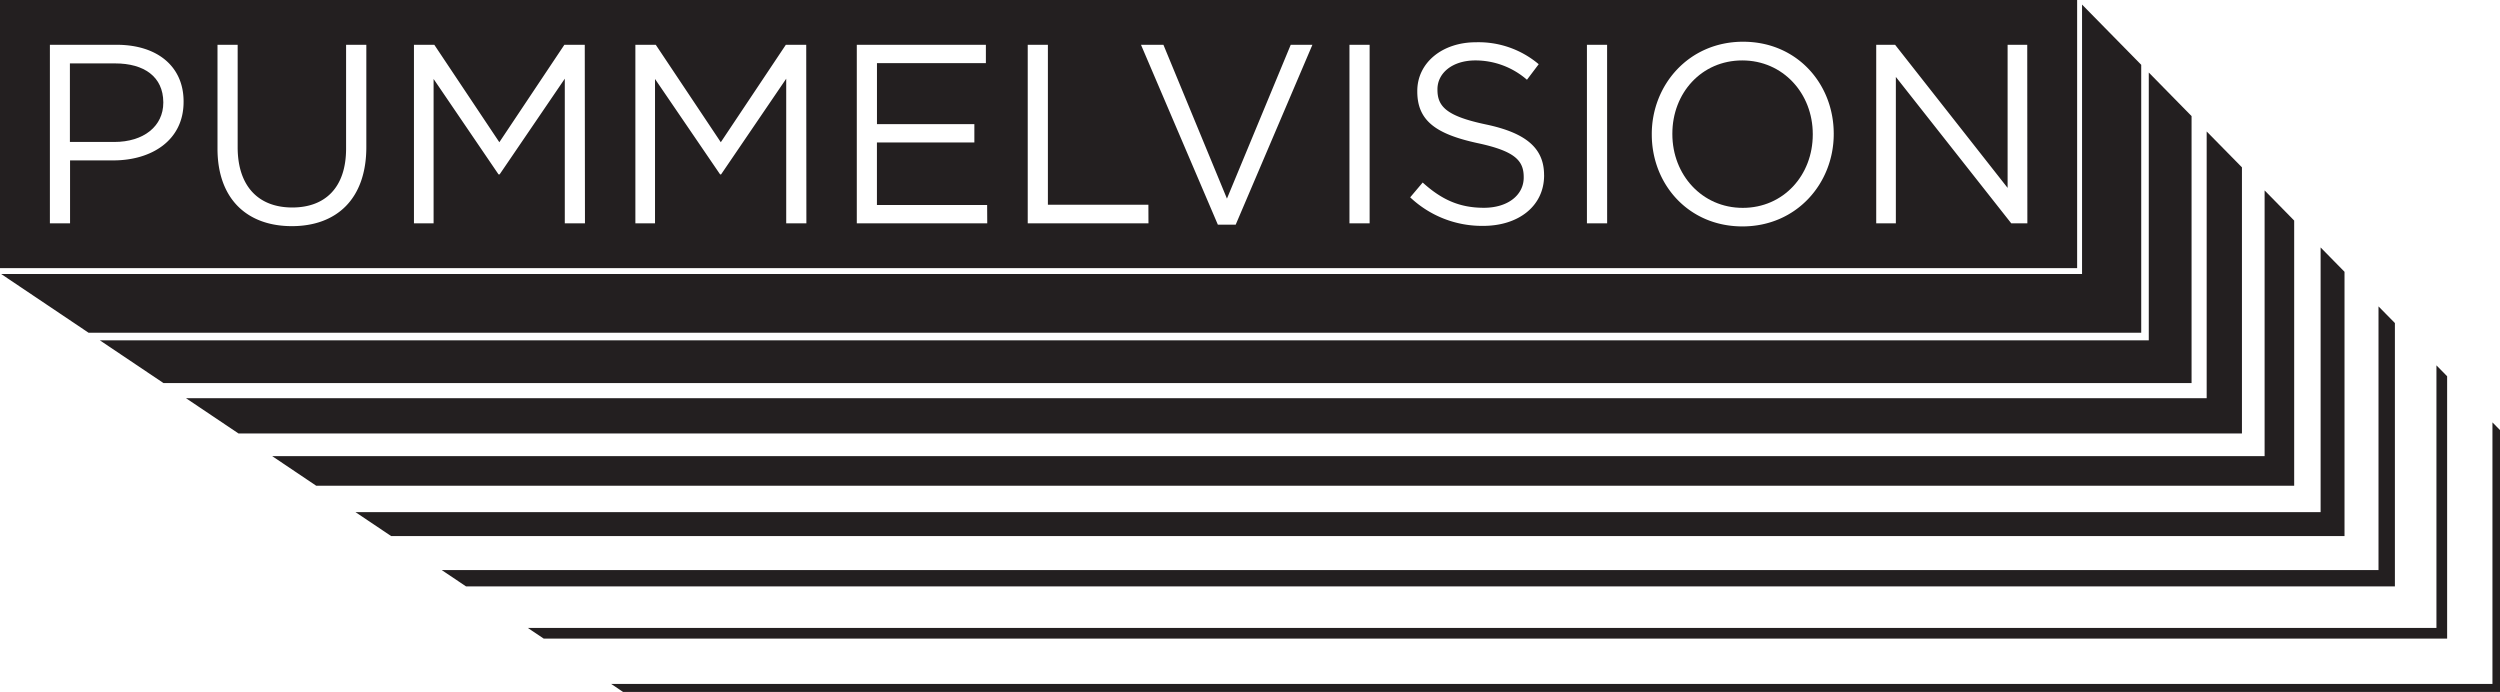 <svg xmlns="http://www.w3.org/2000/svg" viewBox="0 0 661.97 183.21"><defs><style>.cls-1{fill:#231f20;}</style></defs><title>Asset 1</title><g id="Layer_2" data-name="Layer 2"><g id="Layer_2-2" data-name="Layer 2"><polygon class="cls-1" points="580.3 30.74 568.97 19.2 568.97 90.11 26.43 90.11 43.3 101.44 580.3 101.44 580.3 30.74"/><polygon class="cls-1" points="593.64 44.31 584.3 34.81 584.3 105.44 49.25 105.44 63.14 114.77 593.64 114.77 593.64 44.31"/><polygon class="cls-1" points="607.47 58.4 599.64 50.42 599.64 120.77 72.06 120.77 83.72 128.61 607.47 128.61 607.47 58.4"/><polygon class="cls-1" points="566.97 17.16 551.3 1.21 551.3 72.55 0.3 72.55 23.46 88.11 566.97 88.11 566.97 17.16"/><polygon class="cls-1" points="659.97 111.84 659.97 181.1 161.83 181.1 164.97 183.21 661.97 183.21 661.97 113.88 659.97 111.84"/><polygon class="cls-1" points="620.8 71.97 614.47 65.52 614.47 135.61 94.13 135.61 103.56 141.94 620.8 141.94 620.8 71.97"/><polygon class="cls-1" points="634.14 85.54 629.8 81.13 629.8 150.94 116.95 150.94 123.4 155.27 634.14 155.27 634.14 85.54"/><polygon class="cls-1" points="647.97 99.63 645.14 96.74 645.14 166.27 139.76 166.27 143.98 169.1 647.97 169.1 647.97 99.63"/><path class="cls-1" d="M461.33,16c-10.81,0-18.51,8.65-18.51,19.39v.13c0,10.74,7.83,19.52,18.64,19.52S480,46.37,480,35.63V35.5C480,24.76,472.14,16,461.33,16Z"/><path class="cls-1" d="M550,0H0V71H550ZM48.61,27c0,10.2-8.51,15.47-18.58,15.47H18.55V59.14H13.21V11.86h17.7c10.67,0,17.7,5.67,17.7,15ZM97,38.94c0,13.78-7.9,20.94-19.72,20.94S57.59,52.72,57.59,39.35V11.86h5.34V39c0,10.2,5.4,15.94,14.46,15.94,8.71,0,14.25-5.27,14.25-15.6V11.86H97Zm57.89,20.2h-5.34V20.84L132.3,46.17H132L114.81,20.91V59.14h-5.2V11.86H115l17.22,25.8,17.22-25.8h5.4Zm58.63,0h-5.34V20.84L190.94,46.17h-.27L173.44,20.91V59.14h-5.2V11.86h5.4l17.22,25.8,17.22-25.8h5.4Zm47.89,0H226.87V11.86h34.18v4.86H232.21V32.87H258v4.86h-25.8V54.28h29.18Zm42.69,0H272.13V11.86h5.34V54.21h26.61Zm23.1.34h-4.73L302.12,11.86h5.94l16.82,40.73,16.89-40.73h5.74Zm35.46-.34h-5.34V11.86h5.34Zm46.2-12.7c0,8.11-6.76,13.37-16.14,13.37a27.67,27.67,0,0,1-19.32-7.56l3.31-3.92c4.93,4.46,9.66,6.69,16.21,6.69,6.35,0,10.54-3.38,10.54-8v-.14c0-4.39-2.36-6.89-12.29-9C380.28,35.5,375.28,32,375.28,24.22v-.13c0-7.43,6.55-12.9,15.54-12.9A24.67,24.67,0,0,1,407.43,17l-3.11,4.12A20.77,20.77,0,0,0,390.68,16c-6.15,0-10.06,3.38-10.06,7.63v.13c0,4.46,2.43,7,12.83,9.19s15.4,6.15,15.4,13.37Zm16.69,12.7H420.2V11.86h5.34Zm60-23.64c0,13-9.79,24.45-24.18,24.45s-24-11.28-24-24.32V35.5c0-13,9.79-24.45,24.18-24.45s24,11.28,24,24.32C485.58,35.43,485.58,35.43,485.52,35.5Zm51.27,23.64h-4.26L502,20.37V59.14h-5.2V11.86h5l29.79,37.89V11.86h5.2Z"/><path class="cls-1" d="M30.51,16.79h-12v20.8H30.24c7.84,0,13-4.19,13-10.4v-.14C43.2,20.3,38.14,16.79,30.51,16.79Z"/></g></g></svg>
